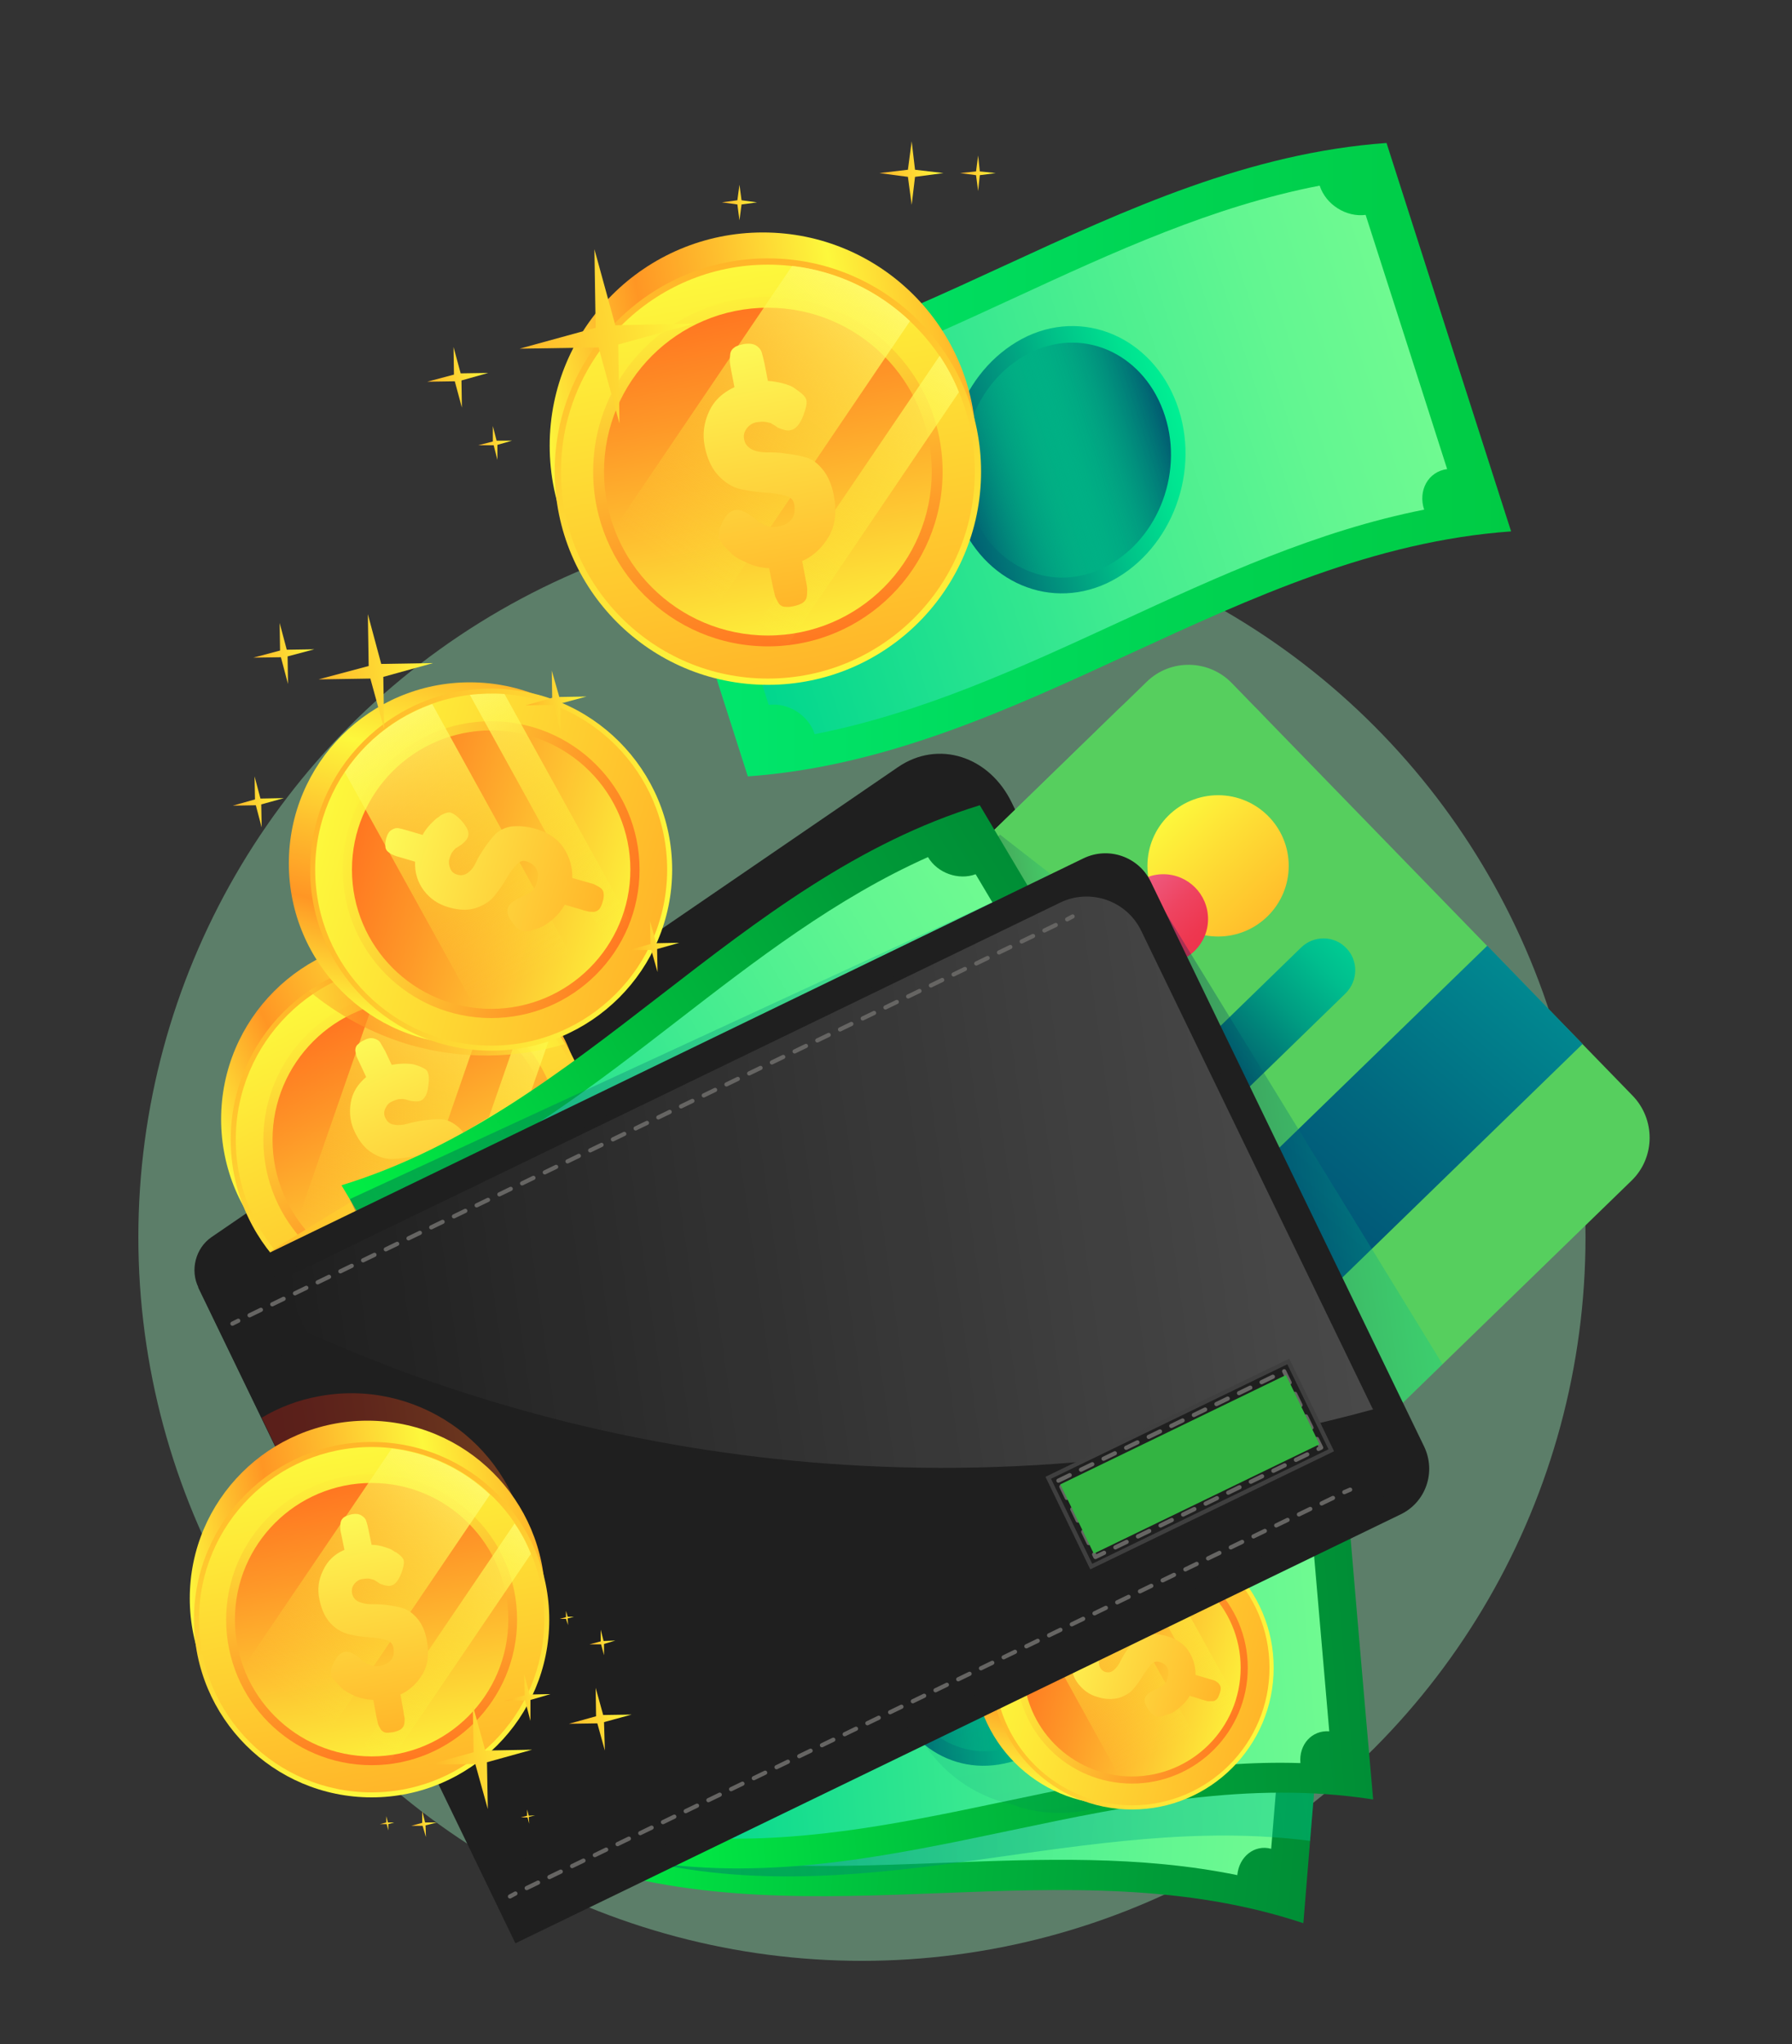 <?xml version="1.0" encoding="utf-8"?>
<!-- Generator: Adobe Illustrator 19.2.0, SVG Export Plug-In . SVG Version: 6.00 Build 0)  -->
<svg version="1.1" id="Слой_1" xmlns="http://www.w3.org/2000/svg" xmlns:xlink="http://www.w3.org/1999/xlink" x="0px" y="0px"
	 viewBox="0 0 428.7 488.9" style="enable-background:new 0 0 428.7 488.9;" xml:space="preserve">
<rect x="0" y="0" width="428.7" height="488.9" fill="#333333" stroke="none"/>
<style type="text/css">
	.st0{opacity:0.41;fill:#99EAB8;}
	.st1{fill:url(#SVGID_1_);}
	.st2{fill:url(#SVGID_2_);}
	.st3{fill:url(#SVGID_3_);}
	.st4{fill:url(#SVGID_4_);}
	.st5{fill:url(#SVGID_5_);}
	.st6{fill:url(#SVGID_6_);}
	.st7{fill:url(#SVGID_7_);}
	.st8{fill:url(#SVGID_8_);}
	.st9{fill:url(#SVGID_9_);}
	.st10{fill:url(#SVGID_10_);}
	.st11{fill:url(#SVGID_11_);}
	.st12{fill:#1F1F1F;}
	.st13{fill:#56CF5E;}
	.st14{opacity:0.2;fill:url(#SVGID_12_);}
	.st15{fill:url(#SVGID_13_);}
	.st16{fill:url(#SVGID_14_);}
	.st17{fill:url(#SVGID_15_);}
	.st18{fill:url(#SVGID_16_);}
	.st19{opacity:0.29;fill:url(#SVGID_17_);}
	.st20{fill:url(#SVGID_18_);}
	.st21{fill:url(#SVGID_19_);}
	.st22{fill:url(#SVGID_20_);}
	.st23{fill:url(#SVGID_21_);}
	.st24{fill:url(#SVGID_22_);}
	.st25{fill:url(#SVGID_23_);}
	.st26{fill:url(#SVGID_24_);}
	.st27{fill:url(#SVGID_25_);}
	.st28{opacity:0.65;fill:url(#SVGID_26_);}
	.st29{fill:url(#SVGID_27_);}
	.st30{fill:url(#SVGID_28_);}
	.st31{fill:url(#SVGID_29_);}
	.st32{fill:url(#SVGID_30_);}
	.st33{fill:url(#SVGID_31_);}
	.st34{fill:url(#SVGID_32_);}
	.st35{fill:url(#SVGID_33_);}
	.st36{fill:url(#SVGID_34_);}
	.st37{fill:url(#SVGID_35_);}
	.st38{fill:url(#SVGID_36_);}
	.st39{fill:url(#SVGID_37_);}
	.st40{fill:url(#SVGID_38_);}
	.st41{opacity:0.4;fill:url(#SVGID_39_);}
	.st42{fill:url(#SVGID_40_);}
	.st43{fill:url(#SVGID_41_);}
	.st44{fill:url(#SVGID_42_);}
	.st45{fill:url(#SVGID_43_);}
	.st46{opacity:0.1;fill:url(#SVGID_44_);}
	.st47{fill:url(#SVGID_45_);}
	.st48{fill:url(#SVGID_46_);}
	.st49{fill:url(#SVGID_47_);}
	.st50{fill:url(#SVGID_48_);}
	.st51{fill:url(#SVGID_49_);}
	.st52{fill:url(#SVGID_50_);}
	.st53{fill:url(#SVGID_51_);}
	.st54{fill:url(#SVGID_52_);}
	.st55{fill:url(#SVGID_53_);}
	.st56{fill:url(#SVGID_54_);}
	.st57{fill:url(#SVGID_55_);}
	.st58{opacity:0.29;fill:url(#SVGID_56_);}
	.st59{opacity:0.19;fill:url(#SVGID_57_);}
	.st60{opacity:0.36;fill:url(#SVGID_58_);}
	.st61{fill:#1F1F1F;stroke:#3F3F3F;stroke-miterlimit:10;}
	.st62{fill:none;stroke:#666563;stroke-linecap:round;stroke-linejoin:round;stroke-miterlimit:10;stroke-dasharray:3;}
	.st63{fill:#33B442;}
	.st64{fill:none;stroke:#666563;stroke-linecap:round;stroke-linejoin:round;}
	.st65{fill:none;stroke:#666563;stroke-linecap:round;stroke-linejoin:round;stroke-dasharray:3.018,3.018;}
	.st66{fill:url(#SVGID_59_);}
	.st67{fill:url(#SVGID_60_);}
	.st68{fill:url(#SVGID_61_);}
	.st69{fill:url(#SVGID_62_);}
	.st70{fill:url(#SVGID_63_);}
	.st71{fill:url(#SVGID_64_);}
	.st72{fill:url(#SVGID_65_);}
	.st73{fill:url(#SVGID_66_);}
	.st74{fill:url(#SVGID_67_);}
	.st75{fill:url(#SVGID_68_);}
	.st76{fill:url(#SVGID_69_);}
	.st77{fill:url(#SVGID_70_);}
	.st78{fill:url(#SVGID_71_);}
	.st79{fill:url(#SVGID_72_);}
	.st80{fill:url(#SVGID_73_);}
	.st81{fill:url(#SVGID_74_);}
	.st82{fill:url(#SVGID_75_);}
	.st83{fill:url(#SVGID_76_);}
	.st84{fill:url(#SVGID_77_);}
	.st85{fill:url(#SVGID_78_);}
	.st86{fill:url(#SVGID_79_);}
	.st87{fill:url(#SVGID_80_);}
	.st88{fill:url(#SVGID_81_);}
	.st89{fill:url(#SVGID_82_);}
	.st90{fill:url(#SVGID_83_);}
	.st91{fill:url(#SVGID_84_);}
</style>
<circle class="st0" cx="206.2" cy="295.9" r="173.1"/>
<g>
	<linearGradient id="SVGID_1_" gradientUnits="userSpaceOnUse" x1="149.121" y1="110.006" x2="361.495" y2="110.006">
		<stop  offset="3.745990e-03" style="stop-color:#01E971"/>
		<stop  offset="0.642" style="stop-color:#00D351"/>
		<stop  offset="1" style="stop-color:#00CB44"/>
	</linearGradient>
	<path class="st1" d="M361.5,127.1c-65.6,4.7-116.9,53.9-182.6,58.6c-9.9-31-19.9-61.9-29.8-92.9c65.6-4.7,116.9-53.9,182.6-58.6
		C341.6,65.2,351.6,96.2,361.5,127.1z"/>
	
		<linearGradient id="SVGID_2_" gradientUnits="userSpaceOnUse" x1="294.163" y1="-808.267" x2="465.966" y2="-808.267" gradientTransform="matrix(0.952 -0.306 0.306 0.952 140.536 995.742)">
		<stop  offset="3.745990e-03" style="stop-color:#01D78E"/>
		<stop  offset="7.823297e-02" style="stop-color:#0BDA8E"/>
		<stop  offset="0.506" style="stop-color:#41EB90"/>
		<stop  offset="0.826" style="stop-color:#62F691"/>
		<stop  offset="1" style="stop-color:#6FFA91"/>
	</linearGradient>
	<path class="st2" d="M346.2,112.2c-6.5-20.3-13-40.6-19.5-60.8c-4.6,0.6-9.5-2.4-11-7C264.6,54.3,221.1,88,170,98
		c1.5,4.7-1,9.2-5.6,9.8c6.5,20.3,13,40.6,19.5,60.8c4.6-0.6,9.5,2.4,11,7c51.1-10,94.6-43.6,145.8-53.7
		C339.2,117.4,341.6,112.8,346.2,112.2z"/>
	
		<linearGradient id="SVGID_3_" gradientUnits="userSpaceOnUse" x1="350.989" y1="-808.267" x2="409.14" y2="-808.267" gradientTransform="matrix(0.952 -0.306 0.306 0.952 140.536 995.742)">
		<stop  offset="3.745990e-03" style="stop-color:#015C71"/>
		<stop  offset="0.27" style="stop-color:#018B7C"/>
		<stop  offset="0.608" style="stop-color:#00C188"/>
		<stop  offset="0.862" style="stop-color:#00E290"/>
		<stop  offset="1" style="stop-color:#00EF93"/>
	</linearGradient>
	<path class="st3" d="M282,98c5.2,16.3-2.6,34.6-17.2,41.5c-14.7,6.8-30.9-1.2-36.2-17.6c-5.2-16.3,2.6-34.6,17.2-41.5
		C260.5,73.6,276.8,81.7,282,98z"/>
	
		<linearGradient id="SVGID_4_" gradientUnits="userSpaceOnUse" x1="354.557" y1="-808.267" x2="405.572" y2="-808.267" gradientTransform="matrix(0.952 -0.306 0.306 0.952 140.536 995.742)">
		<stop  offset="0" style="stop-color:#00EF93;stop-opacity:0"/>
		<stop  offset="0.139" style="stop-color:#00E290;stop-opacity:0.139"/>
		<stop  offset="0.393" style="stop-color:#00C188;stop-opacity:0.393"/>
		<stop  offset="0.733" style="stop-color:#018B7C;stop-opacity:0.733"/>
		<stop  offset="1" style="stop-color:#015C71"/>
	</linearGradient>
	<path class="st4" d="M278.7,99.5c4.6,14.3-2.2,30.5-15.1,36.5c-12.9,6-27.1-1-31.7-15.4c-4.6-14.3,2.2-30.5,15.1-36.5
		C259.9,78.1,274.1,85.1,278.7,99.5z"/>
</g>
<g>
	<g>
		<g>
			
				<linearGradient id="SVGID_5_" gradientUnits="userSpaceOnUse" x1="195.955" y1="-359.315" x2="297.974" y2="-359.315" gradientTransform="matrix(0.982 -0.189 0.189 0.982 7.762 506.005)">
				<stop  offset="0" style="stop-color:#FDF83C"/>
				<stop  offset="0.28" style="stop-color:#FF9624"/>
				<stop  offset="0.481" style="stop-color:#FEBF2E"/>
				<stop  offset="0.735" style="stop-color:#FDF83C"/>
				<stop  offset="1" style="stop-color:#FFB629"/>
			</linearGradient>
			<circle class="st5" cx="182.5" cy="106.6" r="51"/>
			
				<linearGradient id="SVGID_6_" gradientUnits="userSpaceOnUse" x1="246.964" y1="-301.981" x2="246.964" y2="-404" gradientTransform="matrix(0.982 -0.189 0.189 0.982 7.762 506.005)">
				<stop  offset="0" style="stop-color:#FDF83C"/>
				<stop  offset="0.363" style="stop-color:#FEDF35"/>
				<stop  offset="1" style="stop-color:#FFB629"/>
			</linearGradient>
			<circle class="st6" cx="183.7" cy="112.8" r="51"/>
			
				<linearGradient id="SVGID_7_" gradientUnits="userSpaceOnUse" x1="246.964" y1="-303.453" x2="246.964" y2="-402.528" gradientTransform="matrix(0.982 -0.189 0.189 0.982 7.762 506.005)">
				<stop  offset="0" style="stop-color:#FFB629"/>
				<stop  offset="0.637" style="stop-color:#FEDF35"/>
				<stop  offset="1" style="stop-color:#FDF83C"/>
			</linearGradient>
			<circle class="st7" cx="183.7" cy="112.8" r="49.5"/>
			
				<linearGradient id="SVGID_8_" gradientUnits="userSpaceOnUse" x1="246.964" y1="-303.665" x2="246.964" y2="-400.557" gradientTransform="matrix(0.982 -0.189 0.189 0.982 7.762 506.005)">
				<stop  offset="0" style="stop-color:#FF6F1F"/>
				<stop  offset="0.324" style="stop-color:#FE9828"/>
				<stop  offset="1" style="stop-color:#FDF83C"/>
			</linearGradient>
			<circle class="st8" cx="183.7" cy="112.8" r="41.8"/>
			
				<linearGradient id="SVGID_9_" gradientUnits="userSpaceOnUse" x1="246.964" y1="-306.68" x2="246.964" y2="-397.648" gradientTransform="matrix(0.982 -0.189 0.189 0.982 7.762 506.005)">
				<stop  offset="0" style="stop-color:#FDF83C"/>
				<stop  offset="0.676" style="stop-color:#FE9828"/>
				<stop  offset="1" style="stop-color:#FF6F1F"/>
			</linearGradient>
			<circle class="st9" cx="183.7" cy="112.8" r="39.2"/>
			
				<linearGradient id="SVGID_10_" gradientUnits="userSpaceOnUse" x1="224.616" y1="-329.833" x2="295.578" y2="-394.144" gradientTransform="matrix(0.982 -0.189 0.189 0.982 7.762 506.005)">
				<stop  offset="0" style="stop-color:#FDF83B;stop-opacity:0"/>
				<stop  offset="0.335" style="stop-color:#FDF83D;stop-opacity:0.335"/>
				<stop  offset="0.523" style="stop-color:#FDF846;stop-opacity:0.523"/>
				<stop  offset="0.675" style="stop-color:#FEF953;stop-opacity:0.675"/>
				<stop  offset="0.808" style="stop-color:#FEF967;stop-opacity:0.808"/>
				<stop  offset="0.927" style="stop-color:#FFFA80;stop-opacity:0.927"/>
				<stop  offset="1" style="stop-color:#FFFA94"/>
			</linearGradient>
			<path class="st10" d="M189.5,63.6l-49.3,72.8c5.1,9.5,13.2,16.9,22.7,21.3l54.8-80.9C210.1,69.6,200.2,64.8,189.5,63.6z
				 M224.8,85.1l-51.6,76.1c3.2,0.7,6.5,1.1,9.8,1.1l46.4-68.5C228.2,90.7,226.6,87.8,224.8,85.1z"/>
			<g>
				
					<linearGradient id="SVGID_11_" gradientUnits="userSpaceOnUse" x1="246.988" y1="-320.174" x2="246.988" y2="-383.985" gradientTransform="matrix(0.982 -0.189 0.189 0.982 7.762 506.005)">
					<stop  offset="0" style="stop-color:#FFB629"/>
					<stop  offset="0.628" style="stop-color:#FEDF44"/>
					<stop  offset="1" style="stop-color:#FDF956"/>
				</linearGradient>
				<path class="st11" d="M199.5,118.6c0.7,3.8,0.3,7.1-1.2,9.7c-1.6,2.7-3.7,4.7-6.4,5.9l0.9,4.7c0.2,0.9,0.3,1.6,0.3,2.1
					c0,0.5,0,1.1-0.1,1.7c-0.1,0.6-0.4,1.1-1,1.5c-0.5,0.3-1.2,0.6-2.2,0.8c-0.9,0.2-1.7,0.2-2.3,0.1c-0.6-0.1-1.1-0.5-1.4-1.1
					c-0.3-0.6-0.6-1.1-0.7-1.5c-0.1-0.5-0.3-1.2-0.5-2.1l-0.9-4.5c-1.9-0.1-3.7-0.5-5.3-1.3c-1.7-0.7-2.9-1.4-3.6-2.1l-1.1-1.1
					c-1.2-1.1-1.8-2.1-2-2.8c-0.2-1.2,0.2-2.8,1.4-4.7c0.7-1.1,1.5-1.7,2.5-1.9c1.1-0.2,2.5,0.4,4.4,1.8l0.4,0.3
					c1.7,1.6,3.5,2.2,5.2,1.9c3.3-0.6,4.6-2.4,4.1-5.4c-0.2-1.1-1-1.8-2.3-2.1c-1.4-0.3-3-0.6-4.8-0.7c-1.9-0.1-3.8-0.4-5.7-0.8
					c-1.9-0.4-3.7-1.5-5.3-3.2c-1.6-1.7-2.7-4-3.3-7c-0.6-2.9-0.2-5.7,1-8.3c1.2-2.7,3.3-4.6,6.1-5.9l-0.8-4.1
					c-0.2-1-0.3-1.7-0.3-2.2c0-0.5,0-1,0.1-1.7c0.1-0.6,0.4-1.1,1-1.5c0.5-0.4,1.3-0.6,2.2-0.8c1.2-0.2,2.2-0.1,2.9,0.3
					c0.7,0.4,1.2,1,1.4,1.6c0.2,0.6,0.4,1.5,0.7,2.8l0.8,4.1c1.3,0.1,2.5,0.3,3.6,0.6c1.1,0.3,1.9,0.6,2.4,0.9l0.7,0.5l0.3,0.2
					c1.3,0.9,2.1,1.7,2.2,2.4c0.2,0.8-0.1,2-0.7,3.6c-0.8,2.2-1.9,3.4-3.1,3.6c-0.8,0.2-1.8-0.1-3-0.6c-0.1-0.1-0.3-0.2-0.7-0.5
					c-0.4-0.2-0.7-0.4-1-0.6c-0.3-0.1-0.8-0.2-1.4-0.3c-0.6-0.1-1.3,0-2.1,0.1c-0.8,0.2-1.6,0.6-2.2,1.4c-0.6,0.8-0.9,1.6-0.7,2.6
					c0.2,1.2,0.9,2,1.9,2.5c1,0.5,2.2,0.7,3.6,0.7c1.4,0,2.9,0,4.6,0.3c1.7,0.2,3.3,0.5,4.7,0.9c1.5,0.4,2.8,1.4,4.1,3
					C198.1,113.9,199,116,199.5,118.6z"/>
			</g>
		</g>
	</g>
	<g>
		<path class="st12" d="M214.8,183.5L50.6,295.9c-3.8,2.6-5.2,7.9-3.1,12.1l72.3,149.3l171-117c9.6-6.6,12.9-21.1,7.4-32.4
			l-56.1-115.8C236.7,180.8,224.4,176.9,214.8,183.5z"/>
		<g>
			<g>
				<g>
					<path class="st13" d="M390.3,282.4L220.7,447.1c-5.7,5.6-14.9,5.4-20.4-0.3l-95.8-98.6c-5.6-5.7-5.4-14.9,0.3-20.4l169.5-164.7
						c5.7-5.6,14.9-5.4,20.4,0.3l95.8,98.6C396.1,267.7,396,276.9,390.3,282.4z"/>
					<linearGradient id="SVGID_12_" gradientUnits="userSpaceOnUse" x1="239.453" y1="209.333" x2="254.322" y2="207.21">
						<stop  offset="0" style="stop-color:#020E52"/>
						<stop  offset="6.117743e-02" style="stop-color:#021C57"/>
						<stop  offset="0.399" style="stop-color:#016670"/>
						<stop  offset="0.679" style="stop-color:#009D82"/>
						<stop  offset="0.887" style="stop-color:#00BE8E"/>
						<stop  offset="1" style="stop-color:#00CB92"/>
					</linearGradient>
					<polyline class="st14" points="237.9,198.6 255,211.9 246.5,219.2 					"/>
					<path class="st13" d="M267.4,169.8L111.7,321.1c-9.5,9.3-9.8,24.5-0.5,34l1.2,1.3c-9.3-9.5-9-24.8,0.5-34l155.7-151.3
						c9.5-9.3,24.8-9,34,0.5l-1.2-1.3C292.2,160.8,277,160.5,267.4,169.8z"/>
					
						<linearGradient id="SVGID_13_" gradientUnits="userSpaceOnUse" x1="713.165" y1="-1410.043" x2="979.083" y2="-1436.055" gradientTransform="matrix(0.717 -0.697 0.697 0.717 656.717 1940.709)">
						<stop  offset="0" style="stop-color:#020E52"/>
						<stop  offset="0.148" style="stop-color:#021455"/>
						<stop  offset="0.348" style="stop-color:#02255E"/>
						<stop  offset="0.579" style="stop-color:#02426C"/>
						<stop  offset="0.831" style="stop-color:#016980"/>
						<stop  offset="1" style="stop-color:#018890"/>
					</linearGradient>
					<polygon class="st15" points="188.4,434.6 378.6,249.7 355.8,226.2 165.5,411 					"/>
				</g>
				
					<linearGradient id="SVGID_14_" gradientUnits="userSpaceOnUse" x1="945.865" y1="-1476.616" x2="945.865" y2="-1515.241" gradientTransform="matrix(0.717 -0.697 0.697 0.717 656.717 1940.709)">
					<stop  offset="0" style="stop-color:#FFB629"/>
					<stop  offset="0.637" style="stop-color:#FEDF35"/>
					<stop  offset="1" style="stop-color:#FDF83C"/>
				</linearGradient>
				<circle class="st16" cx="291.4" cy="207.1" r="16.9"/>
				
					<linearGradient id="SVGID_15_" gradientUnits="userSpaceOnUse" x1="927.658" y1="-1484.406" x2="927.658" y2="-1508.938" gradientTransform="matrix(0.717 -0.697 0.697 0.717 656.717 1940.709)">
					<stop  offset="0" style="stop-color:#EE324A"/>
					<stop  offset="0.238" style="stop-color:#EE3750"/>
					<stop  offset="0.56" style="stop-color:#EE4461"/>
					<stop  offset="0.929" style="stop-color:#EE597E"/>
					<stop  offset="1" style="stop-color:#EE5E84"/>
				</linearGradient>
				<circle class="st17" cx="278.3" cy="219.8" r="10.7"/>
			</g>
			
				<linearGradient id="SVGID_16_" gradientUnits="userSpaceOnUse" x1="891.966" y1="-1462.532" x2="954.792" y2="-1462.532" gradientTransform="matrix(0.717 -0.697 0.697 0.717 656.717 1940.709)">
				<stop  offset="0" style="stop-color:#020E52"/>
				<stop  offset="6.117743e-02" style="stop-color:#021C57"/>
				<stop  offset="0.399" style="stop-color:#016670"/>
				<stop  offset="0.679" style="stop-color:#009D82"/>
				<stop  offset="0.887" style="stop-color:#00BE8E"/>
				<stop  offset="1" style="stop-color:#00CB92"/>
			</linearGradient>
			<path class="st18" d="M321.9,237.6l-28.5,27.7c-3,2.9-7.9,2.9-10.8-0.2l0,0c-2.9-3-2.9-7.9,0.2-10.8l28.5-27.7
				c3-2.9,7.9-2.9,10.8,0.2l0,0C325,229.8,324.9,234.6,321.9,237.6z"/>
			
				<linearGradient id="SVGID_17_" gradientUnits="userSpaceOnUse" x1="292.699" y1="-54.703" x2="343.065" y2="-54.703" gradientTransform="matrix(0.99 -0.141 0.141 0.99 6.316 380.914)">
				<stop  offset="0" style="stop-color:#020E52"/>
				<stop  offset="6.117743e-02" style="stop-color:#021C57"/>
				<stop  offset="0.399" style="stop-color:#016670"/>
				<stop  offset="0.679" style="stop-color:#009D82"/>
				<stop  offset="0.887" style="stop-color:#00BE8E"/>
				<stop  offset="1" style="stop-color:#00CB92"/>
			</linearGradient>
			<polygon class="st19" points="278.8,218.2 321.5,349.2 345.1,326.3 			"/>
			
				<linearGradient id="SVGID_18_" gradientUnits="userSpaceOnUse" x1="824.235" y1="-1462.534" x2="887.06" y2="-1462.534" gradientTransform="matrix(0.717 -0.697 0.697 0.717 656.717 1940.709)">
				<stop  offset="0" style="stop-color:#020E52"/>
				<stop  offset="6.117743e-02" style="stop-color:#021C57"/>
				<stop  offset="0.399" style="stop-color:#016670"/>
				<stop  offset="0.679" style="stop-color:#009D82"/>
				<stop  offset="0.887" style="stop-color:#00BE8E"/>
				<stop  offset="1" style="stop-color:#00CB92"/>
			</linearGradient>
			<path class="st20" d="M273.3,284.8l-28.5,27.7c-3,2.9-7.9,2.9-10.8-0.2l0,0c-2.9-3-2.9-7.9,0.2-10.8l28.5-27.7
				c3-2.9,7.9-2.9,10.8,0.2l0,0C276.4,277,276.3,281.8,273.3,284.8z"/>
		</g>
		<g>
			<g>
				
					<linearGradient id="SVGID_19_" gradientUnits="userSpaceOnUse" x1="260.423" y1="-861.697" x2="347.023" y2="-861.697" gradientTransform="matrix(0.9 -0.436 0.436 0.9 198.416 1175.654)">
					<stop  offset="0" style="stop-color:#FDF83C"/>
					<stop  offset="0.28" style="stop-color:#FF9624"/>
					<stop  offset="0.481" style="stop-color:#FEBF2E"/>
					<stop  offset="0.735" style="stop-color:#FDF83C"/>
					<stop  offset="1" style="stop-color:#FFB629"/>
				</linearGradient>
				<circle class="st21" cx="96.2" cy="267.7" r="43.3"/>
				
					<linearGradient id="SVGID_20_" gradientUnits="userSpaceOnUse" x1="303.722" y1="-813.028" x2="303.722" y2="-899.628" gradientTransform="matrix(0.9 -0.436 0.436 0.9 198.416 1175.654)">
					<stop  offset="0" style="stop-color:#FDF83C"/>
					<stop  offset="0.363" style="stop-color:#FEDF35"/>
					<stop  offset="1" style="stop-color:#FFB629"/>
				</linearGradient>
				<circle class="st22" cx="98.5" cy="272.6" r="43.3"/>
				
					<linearGradient id="SVGID_21_" gradientUnits="userSpaceOnUse" x1="303.722" y1="-814.277" x2="303.722" y2="-898.378" gradientTransform="matrix(0.9 -0.436 0.436 0.9 198.416 1175.654)">
					<stop  offset="0" style="stop-color:#FFB629"/>
					<stop  offset="0.637" style="stop-color:#FEDF35"/>
					<stop  offset="1" style="stop-color:#FDF83C"/>
				</linearGradient>
				<circle class="st23" cx="98.5" cy="272.6" r="42.1"/>
				
					<linearGradient id="SVGID_22_" gradientUnits="userSpaceOnUse" x1="303.722" y1="-814.457" x2="303.722" y2="-896.705" gradientTransform="matrix(0.9 -0.436 0.436 0.9 198.416 1175.654)">
					<stop  offset="0" style="stop-color:#FF6F1F"/>
					<stop  offset="0.324" style="stop-color:#FE9828"/>
					<stop  offset="1" style="stop-color:#FDF83C"/>
				</linearGradient>
				<circle class="st24" cx="98.5" cy="272.6" r="35.5"/>
				
					<linearGradient id="SVGID_23_" gradientUnits="userSpaceOnUse" x1="303.722" y1="-817.017" x2="303.722" y2="-894.236" gradientTransform="matrix(0.9 -0.436 0.436 0.9 198.416 1175.654)">
					<stop  offset="0" style="stop-color:#FDF83C"/>
					<stop  offset="0.676" style="stop-color:#FE9828"/>
					<stop  offset="1" style="stop-color:#FF6F1F"/>
				</linearGradient>
				<circle class="st25" cx="98.5" cy="272.6" r="33.3"/>
				
					<linearGradient id="SVGID_24_" gradientUnits="userSpaceOnUse" x1="284.752" y1="-836.67" x2="344.989" y2="-891.261" gradientTransform="matrix(0.9 -0.436 0.436 0.9 198.416 1175.654)">
					<stop  offset="0" style="stop-color:#FDF83B;stop-opacity:0"/>
					<stop  offset="0.335" style="stop-color:#FDF83D;stop-opacity:0.335"/>
					<stop  offset="0.523" style="stop-color:#FDF846;stop-opacity:0.523"/>
					<stop  offset="0.675" style="stop-color:#FEF953;stop-opacity:0.675"/>
					<stop  offset="0.808" style="stop-color:#FEF967;stop-opacity:0.808"/>
					<stop  offset="0.927" style="stop-color:#FFFA80;stop-opacity:0.927"/>
					<stop  offset="1" style="stop-color:#FFFA94"/>
				</linearGradient>
				<path class="st26" d="M92.4,230.9l-24.5,70.5c6.3,6.6,14.5,11,23.3,12.5l27.2-78.4C110.6,231.3,101.5,229.6,92.4,230.9z
					 M126.1,240.9l-25.6,73.7c2.8-0.1,5.6-0.5,8.3-1.2l23.1-66.3C130.2,244.7,128.2,242.7,126.1,240.9z"/>
				<g>
					
						<linearGradient id="SVGID_25_" gradientUnits="userSpaceOnUse" x1="303.742" y1="-828.471" x2="303.742" y2="-882.637" gradientTransform="matrix(0.9 -0.436 0.436 0.9 198.416 1175.654)">
						<stop  offset="0" style="stop-color:#FFB629"/>
						<stop  offset="0.628" style="stop-color:#FEDF44"/>
						<stop  offset="1" style="stop-color:#FDF956"/>
					</linearGradient>
					<path class="st27" d="M112.7,273.8c1.4,3,1.8,5.7,1.1,8.2c-0.7,2.5-2,4.6-3.9,6.3l1.8,3.6c0.3,0.7,0.6,1.3,0.7,1.7
						c0.1,0.4,0.2,0.9,0.3,1.4c0,0.5-0.1,1-0.5,1.4c-0.3,0.4-0.9,0.8-1.6,1.1c-0.7,0.4-1.3,0.5-1.9,0.6c-0.5,0-1-0.2-1.4-0.6
						c-0.4-0.4-0.7-0.8-0.9-1.1c-0.2-0.3-0.5-0.9-0.9-1.7l-1.7-3.5c-1.6,0.3-3.1,0.4-4.7,0.1c-1.5-0.2-2.7-0.6-3.4-1l-1.1-0.6
						c-1.2-0.7-2-1.3-2.2-1.9c-0.5-0.9-0.4-2.3,0.2-4.2c0.3-1.1,0.9-1.8,1.6-2.1c0.8-0.4,2.2-0.2,4,0.5l0.4,0.2
						c1.8,0.9,3.3,1.1,4.7,0.4c2.6-1.2,3.3-3,2.1-5.3c-0.4-0.8-1.2-1.2-2.4-1.2c-1.2,0-2.6,0.2-4.1,0.5c-1.6,0.3-3.2,0.5-4.8,0.6
						c-1.7,0.1-3.4-0.4-5-1.4c-1.7-1-3.1-2.7-4.2-5c-1.1-2.2-1.4-4.6-1-7c0.4-2.5,1.7-4.5,3.7-6.2l-1.5-3.2
						c-0.4-0.8-0.6-1.3-0.8-1.7c-0.1-0.4-0.2-0.8-0.3-1.4c0-0.5,0.1-1,0.5-1.4c0.4-0.4,0.9-0.8,1.6-1.1c0.9-0.5,1.7-0.6,2.4-0.4
						c0.7,0.2,1.2,0.5,1.5,1c0.3,0.5,0.7,1.2,1.2,2.1l1.5,3.2c1.1-0.2,2.1-0.3,3.1-0.3c1,0,1.7,0.1,2.2,0.2l0.7,0.2l0.3,0.1
						c1.3,0.5,2.1,0.9,2.3,1.5c0.3,0.6,0.4,1.7,0.2,3.1c-0.2,2-0.8,3.2-1.7,3.7c-0.6,0.3-1.5,0.3-2.6,0.1c-0.1,0-0.3-0.1-0.7-0.2
						c-0.3-0.1-0.7-0.2-0.9-0.2c-0.3-0.1-0.7,0-1.2,0c-0.5,0.1-1.1,0.3-1.7,0.6c-0.7,0.3-1.2,0.9-1.5,1.6c-0.4,0.8-0.4,1.5,0,2.3
						c0.4,0.9,1.1,1.5,2.1,1.6c1,0.2,2,0.1,3.1-0.2c1.1-0.3,2.4-0.6,3.8-0.8c1.4-0.2,2.8-0.3,4.1-0.3c1.3,0,2.6,0.5,4,1.6
						C110.6,270.3,111.7,271.8,112.7,273.8z"/>
				</g>
			</g>
		</g>
		<g>
			<g>
				
					<linearGradient id="SVGID_26_" gradientUnits="userSpaceOnUse" x1="73.724" y1="-124.263" x2="165.724" y2="-124.263" gradientTransform="matrix(0.99 -0.141 0.141 0.99 6.316 380.914)">
					<stop  offset="0" style="stop-color:#FDF83C"/>
					<stop  offset="0.28" style="stop-color:#FF9624"/>
					<stop  offset="0.481" style="stop-color:#FEBF2E"/>
					<stop  offset="0.735" style="stop-color:#FDF83C"/>
					<stop  offset="1" style="stop-color:#FFB629"/>
				</linearGradient>
				<path class="st28" d="M98,249.9c12.6,3.6,25.5,3.3,37.2-0.2c-11.6-18.5-35.5-25.8-55.6-16c-2,1-3.9,2.1-5.7,3.3
					C80.7,242.7,88.9,247.2,98,249.9z"/>
				
					<linearGradient id="SVGID_27_" gradientUnits="userSpaceOnUse" x1="1838.906" y1="-2272.509" x2="1925.506" y2="-2272.509" gradientTransform="matrix(0.277 -0.961 0.961 0.277 1774.844 2644.336)">
					<stop  offset="0" style="stop-color:#FDF83C"/>
					<stop  offset="0.28" style="stop-color:#FF9624"/>
					<stop  offset="0.481" style="stop-color:#FEBF2E"/>
					<stop  offset="0.735" style="stop-color:#FDF83C"/>
					<stop  offset="1" style="stop-color:#FFB629"/>
				</linearGradient>
				<circle class="st29" cx="112.4" cy="206.5" r="43.3"/>
				
					<linearGradient id="SVGID_28_" gradientUnits="userSpaceOnUse" x1="1882.206" y1="-2223.84" x2="1882.206" y2="-2310.44" gradientTransform="matrix(0.277 -0.961 0.961 0.277 1774.844 2644.336)">
					<stop  offset="0" style="stop-color:#FDF83C"/>
					<stop  offset="0.363" style="stop-color:#FEDF35"/>
					<stop  offset="1" style="stop-color:#FFB629"/>
				</linearGradient>
				<circle class="st30" cx="117.5" cy="208" r="43.3"/>
				
					<linearGradient id="SVGID_29_" gradientUnits="userSpaceOnUse" x1="1882.206" y1="-2225.089" x2="1882.206" y2="-2309.191" gradientTransform="matrix(0.277 -0.961 0.961 0.277 1774.844 2644.336)">
					<stop  offset="0" style="stop-color:#FFB629"/>
					<stop  offset="0.637" style="stop-color:#FEDF35"/>
					<stop  offset="1" style="stop-color:#FDF83C"/>
				</linearGradient>
				<circle class="st31" cx="117.5" cy="208" r="42.1"/>
				
					<linearGradient id="SVGID_30_" gradientUnits="userSpaceOnUse" x1="1882.206" y1="-2225.269" x2="1882.206" y2="-2307.517" gradientTransform="matrix(0.277 -0.961 0.961 0.277 1774.844 2644.336)">
					<stop  offset="0" style="stop-color:#FF6F1F"/>
					<stop  offset="0.324" style="stop-color:#FE9828"/>
					<stop  offset="1" style="stop-color:#FDF83C"/>
				</linearGradient>
				<circle class="st32" cx="117.5" cy="208" r="35.5"/>
				
					<linearGradient id="SVGID_31_" gradientUnits="userSpaceOnUse" x1="1882.206" y1="-2227.829" x2="1882.206" y2="-2305.049" gradientTransform="matrix(0.277 -0.961 0.961 0.277 1774.844 2644.336)">
					<stop  offset="0" style="stop-color:#FDF83C"/>
					<stop  offset="0.676" style="stop-color:#FE9828"/>
					<stop  offset="1" style="stop-color:#FF6F1F"/>
				</linearGradient>
				<circle class="st33" cx="117.5" cy="208" r="33.3"/>
				
					<linearGradient id="SVGID_32_" gradientUnits="userSpaceOnUse" x1="1863.236" y1="-2247.482" x2="1923.472" y2="-2302.074" gradientTransform="matrix(0.277 -0.961 0.961 0.277 1774.844 2644.336)">
					<stop  offset="0" style="stop-color:#FDF83B;stop-opacity:0"/>
					<stop  offset="0.335" style="stop-color:#FDF83D;stop-opacity:0.335"/>
					<stop  offset="0.523" style="stop-color:#FDF846;stop-opacity:0.523"/>
					<stop  offset="0.675" style="stop-color:#FEF953;stop-opacity:0.675"/>
					<stop  offset="0.808" style="stop-color:#FEF967;stop-opacity:0.808"/>
					<stop  offset="0.927" style="stop-color:#FFFA80;stop-opacity:0.927"/>
					<stop  offset="1" style="stop-color:#FFFA94"/>
				</linearGradient>
				<path class="st34" d="M82.5,184.7l36.1,65.3c9.1-0.2,17.9-3.5,24.9-9l-40.1-72.6C95,171.4,87.6,177,82.5,184.7z M112.4,166.2
					l37.7,68.3c1.8-2.2,3.3-4.5,4.6-7l-34-61.5C118,165.8,115.2,165.9,112.4,166.2z"/>
				<g>
					
						<linearGradient id="SVGID_33_" gradientUnits="userSpaceOnUse" x1="1882.226" y1="-2239.283" x2="1882.226" y2="-2293.45" gradientTransform="matrix(0.277 -0.961 0.961 0.277 1774.844 2644.336)">
						<stop  offset="0" style="stop-color:#FFB629"/>
						<stop  offset="0.628" style="stop-color:#FEDF44"/>
						<stop  offset="1" style="stop-color:#FDF956"/>
					</linearGradient>
					<path class="st35" d="M128,198.2c3.2,0.9,5.5,2.5,6.9,4.7c1.4,2.2,2.1,4.6,2,7.1l3.9,1.1c0.8,0.2,1.4,0.4,1.7,0.6
						c0.4,0.2,0.8,0.4,1.2,0.7c0.4,0.3,0.7,0.8,0.7,1.3c0.1,0.5,0,1.2-0.2,1.9c-0.2,0.8-0.5,1.4-0.8,1.8c-0.3,0.4-0.8,0.6-1.3,0.7
						c-0.6,0-1,0-1.4-0.1c-0.4-0.1-1-0.2-1.8-0.5l-3.8-1.1c-0.8,1.4-1.8,2.6-3,3.6c-1.2,1-2.2,1.6-3,1.9l-1.2,0.4
						c-1.3,0.5-2.3,0.6-2.9,0.4c-1-0.3-2-1.3-3-2.9c-0.6-1-0.7-1.8-0.5-2.6c0.3-0.9,1.3-1.8,3.1-2.6l0.4-0.2c1.9-0.7,3-1.8,3.4-3.2
						c0.8-2.7-0.1-4.4-2.5-5.2c-0.9-0.3-1.7,0.1-2.5,1c-0.8,0.9-1.6,2-2.4,3.4c-0.8,1.4-1.8,2.7-2.8,4c-1.1,1.3-2.6,2.2-4.4,2.8
						c-1.9,0.6-4.1,0.5-6.5-0.2c-2.4-0.7-4.4-2-5.9-4c-1.5-2-2.2-4.3-2.1-6.9l-3.4-1c-0.8-0.2-1.4-0.4-1.8-0.6
						c-0.4-0.1-0.8-0.4-1.2-0.7c-0.4-0.3-0.7-0.8-0.7-1.3c-0.1-0.5,0-1.2,0.2-2c0.3-1,0.7-1.7,1.3-2c0.6-0.4,1.2-0.5,1.7-0.4
						c0.5,0.1,1.3,0.3,2.3,0.6l3.4,1c0.5-1,1.2-1.8,1.8-2.5c0.7-0.7,1.2-1.2,1.6-1.5l0.6-0.4l0.2-0.2c1.2-0.7,2.1-0.9,2.6-0.7
						c0.6,0.2,1.5,0.8,2.5,1.9c1.3,1.5,1.9,2.7,1.6,3.7c-0.2,0.7-0.7,1.3-1.6,2c-0.1,0.1-0.3,0.2-0.6,0.4c-0.3,0.2-0.6,0.4-0.8,0.5
						c-0.2,0.2-0.5,0.5-0.8,0.9c-0.3,0.4-0.5,1-0.7,1.7c-0.2,0.7-0.1,1.4,0.2,2.2c0.3,0.8,0.9,1.3,1.7,1.5c1,0.3,1.8,0.1,2.6-0.5
						c0.8-0.6,1.4-1.4,1.9-2.5c0.5-1.1,1.2-2.2,2-3.4c0.8-1.2,1.7-2.3,2.5-3.2c0.9-0.9,2.2-1.6,3.8-1.9
						C123.9,197.5,125.8,197.6,128,198.2z"/>
				</g>
			</g>
		</g>
		<g>
			
				<linearGradient id="SVGID_34_" gradientUnits="userSpaceOnUse" x1="58.52" y1="-89.531" x2="150.77" y2="-89.531" gradientTransform="matrix(0.99 -0.141 0.141 0.99 6.316 380.914)">
				<stop  offset="0" style="stop-color:#FFB629"/>
				<stop  offset="0.637" style="stop-color:#FEDF35"/>
				<stop  offset="1" style="stop-color:#FDF83C"/>
			</linearGradient>
			<path class="st36" d="M137.8,254.4l-73.3,45l72.8-14.3l3.7-4.4C142.7,272.1,141.7,263,137.8,254.4z"/>
			<g>
				
					<linearGradient id="SVGID_35_" gradientUnits="userSpaceOnUse" x1="170.076" y1="438.53" x2="344.221" y2="438.53" gradientTransform="matrix(0.997 8.280000e-02 -8.280000e-02 0.997 8.681 -49.657)">
					<stop  offset="3.745990e-03" style="stop-color:#01ED44"/>
					<stop  offset="0.444" style="stop-color:#00BC3D"/>
					<stop  offset="0.804" style="stop-color:#009B38"/>
					<stop  offset="1" style="stop-color:#008E36"/>
				</linearGradient>
				<path class="st37" d="M311.8,460c-56.7-18.9-116.9,4.5-173.6-14.4c2.4-29.4,4.9-58.9,7.3-88.3c56.7,18.9,116.9-4.5,173.6,14.4
					C316.6,401.2,314.2,430.6,311.8,460z"/>
				
					<linearGradient id="SVGID_36_" gradientUnits="userSpaceOnUse" x1="179.133" y1="438.53" x2="335.164" y2="438.53" gradientTransform="matrix(0.997 8.280000e-02 -8.280000e-02 0.997 8.681 -49.657)">
					<stop  offset="3.745990e-03" style="stop-color:#01D78E"/>
					<stop  offset="7.823297e-02" style="stop-color:#0BDA8E"/>
					<stop  offset="0.506" style="stop-color:#41EB90"/>
					<stop  offset="0.826" style="stop-color:#62F691"/>
					<stop  offset="1" style="stop-color:#6FFA91"/>
				</linearGradient>
				<path class="st38" d="M304.1,442.2c1.6-19.3,3.2-38.6,4.8-57.8c-4.1-1.1-7.1-5.3-6.8-9.7c-46.4-9.4-94.6,3.7-141-5.8
					c-0.4,4.4-4,7.4-8.1,6.3c-1.6,19.3-3.2,38.6-4.8,57.8c4.1,1.1,7.1,5.3,6.8,9.7c46.4,9.4,94.6-3.7,141,5.8
					C296.4,444.1,300.1,441.1,304.1,442.2z"/>
				
					<linearGradient id="SVGID_37_" gradientUnits="userSpaceOnUse" x1="230.742" y1="438.53" x2="283.555" y2="438.53" gradientTransform="matrix(0.997 8.280000e-02 -8.280000e-02 0.997 8.681 -49.657)">
					<stop  offset="3.745990e-03" style="stop-color:#015C71"/>
					<stop  offset="0.27" style="stop-color:#018B7C"/>
					<stop  offset="0.608" style="stop-color:#00C188"/>
					<stop  offset="0.862" style="stop-color:#00E290"/>
					<stop  offset="1" style="stop-color:#00EF93"/>
				</linearGradient>
				<path class="st39" d="M255.2,407.9c-1.3,15.5-14.2,28.2-28.9,28.8c-14.7,0.6-25.5-11.8-24.2-27.3c1.3-15.5,14.2-28.2,28.9-28.8
					C245.7,380,256.5,392.4,255.2,407.9z"/>
				
					<linearGradient id="SVGID_38_" gradientUnits="userSpaceOnUse" x1="233.983" y1="438.53" x2="280.314" y2="438.53" gradientTransform="matrix(0.997 8.280000e-02 -8.280000e-02 0.997 8.681 -49.657)">
					<stop  offset="0" style="stop-color:#00EF93;stop-opacity:0"/>
					<stop  offset="0.139" style="stop-color:#00E290;stop-opacity:0.139"/>
					<stop  offset="0.393" style="stop-color:#00C188;stop-opacity:0.393"/>
					<stop  offset="0.733" style="stop-color:#018B7C;stop-opacity:0.733"/>
					<stop  offset="1" style="stop-color:#015C71"/>
				</linearGradient>
				<path class="st40" d="M251.9,408c-1.1,13.6-12.5,24.8-25.4,25.3c-12.9,0.5-22.4-10.3-21.3-23.9c1.1-13.6,12.5-24.8,25.4-25.3
					C243.6,383.5,253.1,394.3,251.9,408z"/>
			</g>
			<g>
				
					<linearGradient id="SVGID_39_" gradientUnits="userSpaceOnUse" x1="138.031" y1="49.7" x2="310.911" y2="49.7" gradientTransform="matrix(0.99 -0.141 0.141 0.99 6.316 380.914)">
					<stop  offset="3.745990e-03" style="stop-color:#015C71"/>
					<stop  offset="8.493665e-02" style="stop-color:#016774"/>
					<stop  offset="0.509" style="stop-color:#009D84"/>
					<stop  offset="0.827" style="stop-color:#00BE8E"/>
					<stop  offset="1" style="stop-color:#00CB92"/>
				</linearGradient>
				<path class="st41" d="M155,445.3c54,12.2,104.9-11.9,158.4-5c1.9-22.9,3.8-45.7,5.7-68.6c-56-18.7-115.5,4-171.6-13.8
					C150,387.1,152.5,416.2,155,445.3z"/>
				
					<linearGradient id="SVGID_40_" gradientUnits="userSpaceOnUse" x1="152.722" y1="8.932" x2="326.882" y2="8.932" gradientTransform="matrix(0.996 -8.540000e-02 8.540000e-02 0.996 -1.751 405.332)">
					<stop  offset="3.745990e-03" style="stop-color:#01ED44"/>
					<stop  offset="0.444" style="stop-color:#00BC3D"/>
					<stop  offset="0.804" style="stop-color:#009B38"/>
					<stop  offset="1" style="stop-color:#008E36"/>
				</linearGradient>
				<path class="st42" d="M328.5,430.4c-59-9.2-114.5,24-173.5,14.9c-2.5-29.4-5-58.8-7.6-88.3c59,9.2,114.5-24,173.5-14.9
					C323.4,371.6,325.9,401,328.5,430.4z"/>
				
					<linearGradient id="SVGID_41_" gradientUnits="userSpaceOnUse" x1="161.78" y1="8.932" x2="317.824" y2="8.932" gradientTransform="matrix(0.996 -8.540000e-02 8.540000e-02 0.996 -1.751 405.332)">
					<stop  offset="3.745990e-03" style="stop-color:#01D78E"/>
					<stop  offset="7.823297e-02" style="stop-color:#0BDA8E"/>
					<stop  offset="0.506" style="stop-color:#41EB90"/>
					<stop  offset="0.826" style="stop-color:#62F691"/>
					<stop  offset="1" style="stop-color:#6FFA91"/>
				</linearGradient>
				<path class="st43" d="M318,414.1c-1.7-19.3-3.3-38.5-5-57.8c-4.2-0.4-7.9-4-8.3-8.5c-47.3-1.5-92.6,19.5-139.9,18
					c0.4,4.4-2.7,7.9-6.9,7.6c1.7,19.3,3.3,38.5,5,57.8c4.2,0.4,7.9,4,8.3,8.5c47.3,1.5,92.6-19.5,139.9-18
					C310.7,417.3,313.8,413.8,318,414.1z"/>
				
					<linearGradient id="SVGID_42_" gradientUnits="userSpaceOnUse" x1="213.394" y1="8.932" x2="266.21" y2="8.932" gradientTransform="matrix(0.996 -8.540000e-02 8.540000e-02 0.996 -1.751 405.332)">
					<stop  offset="3.745990e-03" style="stop-color:#015C71"/>
					<stop  offset="0.27" style="stop-color:#018B7C"/>
					<stop  offset="0.608" style="stop-color:#00C188"/>
					<stop  offset="0.862" style="stop-color:#00E290"/>
					<stop  offset="1" style="stop-color:#00EF93"/>
				</linearGradient>
				<path class="st44" d="M264,388.6c1.3,15.5-9.3,30.2-23.7,33.2c-14.4,3.1-27.1-7.4-28.5-22.9c-1.3-15.5,9.3-30.2,23.7-33.2
					C249.9,362.6,262.7,373,264,388.6z"/>
				
					<linearGradient id="SVGID_43_" gradientUnits="userSpaceOnUse" x1="216.634" y1="8.932" x2="262.97" y2="8.932" gradientTransform="matrix(0.996 -8.540000e-02 8.540000e-02 0.996 -1.751 405.332)">
					<stop  offset="0" style="stop-color:#00EF93;stop-opacity:0"/>
					<stop  offset="0.139" style="stop-color:#00E290;stop-opacity:0.139"/>
					<stop  offset="0.393" style="stop-color:#00C188;stop-opacity:0.393"/>
					<stop  offset="0.733" style="stop-color:#018B7C;stop-opacity:0.733"/>
					<stop  offset="1" style="stop-color:#015C71"/>
				</linearGradient>
				<path class="st45" d="M260.8,389.2c1.2,13.6-8.1,26.5-20.7,29.2c-12.6,2.7-23.8-6.4-25-20c-1.2-13.6,8.1-26.5,20.7-29.2
					C248.4,366.4,259.6,375.5,260.8,389.2z"/>
			</g>
			
				<linearGradient id="SVGID_44_" gradientUnits="userSpaceOnUse" x1="239.983" y1="87.486" x2="239.983" y2="18.006" gradientTransform="matrix(0.99 -0.141 0.141 0.99 6.316 380.914)">
				<stop  offset="3.745990e-03" style="stop-color:#015C71"/>
				<stop  offset="8.493665e-02" style="stop-color:#016774"/>
				<stop  offset="0.509" style="stop-color:#009D84"/>
				<stop  offset="0.827" style="stop-color:#00BE8E"/>
				<stop  offset="1" style="stop-color:#00CB92"/>
			</linearGradient>
			<path class="st46" d="M262.8,367.2c-0.7-0.2-1.4-0.3-2-0.5c-0.7-0.2-1.3-0.5-2-0.7c-18-5.2-36.7,5.2-41.9,23.2
				c-5.2,18,5.2,36.7,23.2,41.9c0.7,0.2,1.4,0.3,2,0.5c0.7,0.2,1.3,0.5,2,0.7c18,5.2,36.7-5.2,41.9-23.2
				C291.1,391.2,280.7,372.4,262.8,367.2z"/>
			<g>
				<g>
					
						<linearGradient id="SVGID_45_" gradientUnits="userSpaceOnUse" x1="1707.303" y1="-2071.198" x2="1775.048" y2="-2071.198" gradientTransform="matrix(0.277 -0.961 0.961 0.277 1774.844 2644.336)">
						<stop  offset="0" style="stop-color:#FDF83C"/>
						<stop  offset="0.28" style="stop-color:#FF9624"/>
						<stop  offset="0.481" style="stop-color:#FEBF2E"/>
						<stop  offset="0.735" style="stop-color:#FDF83C"/>
						<stop  offset="1" style="stop-color:#FFB629"/>
					</linearGradient>
					<circle class="st47" cx="266.8" cy="397.7" r="33.9"/>
					
						<linearGradient id="SVGID_46_" gradientUnits="userSpaceOnUse" x1="1741.176" y1="-2033.126" x2="1741.176" y2="-2100.87" gradientTransform="matrix(0.277 -0.961 0.961 0.277 1774.844 2644.336)">
						<stop  offset="0" style="stop-color:#FDF83C"/>
						<stop  offset="0.363" style="stop-color:#FEDF35"/>
						<stop  offset="1" style="stop-color:#FFB629"/>
					</linearGradient>
					<circle class="st48" cx="270.8" cy="398.9" r="33.9"/>
					
						<linearGradient id="SVGID_47_" gradientUnits="userSpaceOnUse" x1="1741.176" y1="-2034.103" x2="1741.176" y2="-2099.893" gradientTransform="matrix(0.277 -0.961 0.961 0.277 1774.844 2644.336)">
						<stop  offset="0" style="stop-color:#FFB629"/>
						<stop  offset="0.637" style="stop-color:#FEDF35"/>
						<stop  offset="1" style="stop-color:#FDF83C"/>
					</linearGradient>
					<circle class="st49" cx="270.8" cy="398.9" r="32.9"/>
					
						<linearGradient id="SVGID_48_" gradientUnits="userSpaceOnUse" x1="1741.176" y1="-2034.244" x2="1741.176" y2="-2098.584" gradientTransform="matrix(0.277 -0.961 0.961 0.277 1774.844 2644.336)">
						<stop  offset="0" style="stop-color:#FF6F1F"/>
						<stop  offset="0.324" style="stop-color:#FE9828"/>
						<stop  offset="1" style="stop-color:#FDF83C"/>
					</linearGradient>
					<circle class="st50" cx="270.8" cy="398.9" r="27.7"/>
					
						<linearGradient id="SVGID_49_" gradientUnits="userSpaceOnUse" x1="1741.175" y1="-2036.246" x2="1741.175" y2="-2096.653" gradientTransform="matrix(0.277 -0.961 0.961 0.277 1774.844 2644.336)">
						<stop  offset="0" style="stop-color:#FDF83C"/>
						<stop  offset="0.676" style="stop-color:#FE9828"/>
						<stop  offset="1" style="stop-color:#FF6F1F"/>
					</linearGradient>
					<circle class="st51" cx="270.8" cy="398.9" r="26"/>
					
						<linearGradient id="SVGID_50_" gradientUnits="userSpaceOnUse" x1="1726.335" y1="-2051.621" x2="1773.457" y2="-2094.326" gradientTransform="matrix(0.277 -0.961 0.961 0.277 1774.844 2644.336)">
						<stop  offset="0" style="stop-color:#FDF83B;stop-opacity:0"/>
						<stop  offset="0.335" style="stop-color:#FDF83D;stop-opacity:0.335"/>
						<stop  offset="0.523" style="stop-color:#FDF846;stop-opacity:0.523"/>
						<stop  offset="0.675" style="stop-color:#FEF953;stop-opacity:0.675"/>
						<stop  offset="0.808" style="stop-color:#FEF967;stop-opacity:0.808"/>
						<stop  offset="0.927" style="stop-color:#FFFA80;stop-opacity:0.927"/>
						<stop  offset="1" style="stop-color:#FFFA94"/>
					</linearGradient>
					<path class="st52" d="M243.4,380.7l28.2,51.1c7.2-0.2,14-2.7,19.5-7l-31.4-56.8C253.1,370.3,247.4,374.7,243.4,380.7z
						 M266.8,366.2l29.5,53.4c1.4-1.7,2.6-3.5,3.6-5.5l-26.6-48.1C271.1,365.9,268.9,366,266.8,366.2z"/>
					<g>
						
							<linearGradient id="SVGID_51_" gradientUnits="userSpaceOnUse" x1="1741.191" y1="-2045.207" x2="1741.191" y2="-2087.58" gradientTransform="matrix(0.277 -0.961 0.961 0.277 1774.844 2644.336)">
							<stop  offset="0" style="stop-color:#FFB629"/>
							<stop  offset="0.628" style="stop-color:#FEDF44"/>
							<stop  offset="1" style="stop-color:#FDF956"/>
						</linearGradient>
						<path class="st53" d="M279,391.3c2.5,0.7,4.3,1.9,5.4,3.7c1.1,1.7,1.6,3.6,1.6,5.6l3,0.9c0.6,0.2,1.1,0.3,1.4,0.4
							c0.3,0.1,0.6,0.3,1,0.6c0.3,0.3,0.5,0.6,0.6,1c0.1,0.4,0,0.9-0.2,1.5c-0.2,0.6-0.4,1.1-0.7,1.4c-0.3,0.3-0.6,0.5-1.1,0.5
							c-0.4,0-0.8,0-1.1,0c-0.3-0.1-0.8-0.2-1.4-0.4l-2.9-0.9c-0.6,1.1-1.4,2-2.4,2.8c-0.9,0.8-1.7,1.3-2.3,1.5l-1,0.3
							c-1,0.4-1.8,0.5-2.3,0.3c-0.8-0.2-1.6-1-2.3-2.3c-0.4-0.7-0.6-1.4-0.4-2c0.2-0.7,1-1.4,2.4-2.1l0.3-0.1
							c1.5-0.5,2.4-1.4,2.7-2.5c0.6-2.1,0-3.5-2-4c-0.7-0.2-1.4,0-2,0.7c-0.6,0.7-1.2,1.6-1.9,2.6c-0.6,1.1-1.4,2.1-2.2,3.1
							c-0.8,1-2,1.7-3.5,2.2c-1.5,0.4-3.2,0.4-5.1-0.2c-1.9-0.5-3.4-1.6-4.6-3.1c-1.2-1.5-1.8-3.3-1.6-5.4l-2.7-0.8
							c-0.6-0.2-1.1-0.3-1.4-0.4c-0.3-0.1-0.6-0.3-0.9-0.6c-0.3-0.3-0.5-0.6-0.6-1c0-0.4,0-0.9,0.2-1.5c0.2-0.8,0.6-1.3,1.1-1.6
							c0.5-0.3,0.9-0.4,1.4-0.3c0.4,0.1,1,0.2,1.8,0.4l2.7,0.8c0.4-0.8,0.9-1.4,1.4-2c0.5-0.6,1-0.9,1.3-1.1l0.5-0.3l0.2-0.1
							c0.9-0.5,1.6-0.7,2.1-0.6c0.5,0.1,1.2,0.6,1.9,1.5c1,1.1,1.4,2.1,1.2,2.9c-0.1,0.5-0.6,1-1.3,1.6c-0.1,0-0.2,0.1-0.5,0.3
							c-0.2,0.1-0.5,0.3-0.6,0.4c-0.2,0.1-0.4,0.4-0.6,0.7c-0.2,0.3-0.4,0.8-0.6,1.3c-0.2,0.5-0.1,1.1,0.1,1.7
							c0.3,0.6,0.7,1,1.3,1.2c0.8,0.2,1.4,0.1,2-0.4c0.6-0.5,1.1-1.1,1.5-1.9c0.4-0.8,0.9-1.7,1.5-2.6c0.6-0.9,1.3-1.8,2-2.5
							c0.7-0.7,1.7-1.2,3-1.5C275.8,390.7,277.3,390.8,279,391.3z"/>
					</g>
				</g>
			</g>
			<g>
				
					<linearGradient id="SVGID_52_" gradientUnits="userSpaceOnUse" x1="374.342" y1="-1196.69" x2="552.02" y2="-1196.69" gradientTransform="matrix(0.859 -0.511 0.511 0.859 395.114 1542.11)">
					<stop  offset="3.745990e-03" style="stop-color:#01ED44"/>
					<stop  offset="0.444" style="stop-color:#00BC3D"/>
					<stop  offset="0.804" style="stop-color:#009B38"/>
					<stop  offset="1" style="stop-color:#008E36"/>
				</linearGradient>
				<path class="st54" d="M280.6,270.3c-58.3,17.9-94.4,73-152.7,90.9c-15.4-25.9-30.8-51.8-46.2-77.7c58.3-17.9,94.4-73,152.7-90.9
					C249.8,218.5,265.2,244.4,280.6,270.3z"/>
				
					<linearGradient id="SVGID_53_" gradientUnits="userSpaceOnUse" x1="383.583" y1="-1196.69" x2="542.78" y2="-1196.69" gradientTransform="matrix(0.859 -0.511 0.511 0.859 395.114 1542.11)">
					<stop  offset="3.745990e-03" style="stop-color:#01D78E"/>
					<stop  offset="7.823297e-02" style="stop-color:#0BDA8E"/>
					<stop  offset="0.506" style="stop-color:#41EB90"/>
					<stop  offset="0.826" style="stop-color:#62F691"/>
					<stop  offset="1" style="stop-color:#6FFA91"/>
				</linearGradient>
				<path class="st55" d="M263.7,260c-10.1-17-20.2-33.9-30.3-50.9c-4,1.5-9.1-0.2-11.4-4.1c-44.1,19.7-76.4,59.1-120.5,78.7
					c2.3,3.9,1,8.5-3,10c10.1,17,20.2,33.9,30.3,50.9c4-1.5,9.1,0.2,11.4,4.1c44.1-19.7,76.4-59.1,120.5-78.7
					C258.4,266.1,259.7,261.5,263.7,260z"/>
				
					<linearGradient id="SVGID_54_" gradientUnits="userSpaceOnUse" x1="436.239" y1="-1196.69" x2="490.123" y2="-1196.69" gradientTransform="matrix(0.859 -0.511 0.511 0.859 395.114 1542.11)">
					<stop  offset="3.745990e-03" style="stop-color:#015C71"/>
					<stop  offset="0.27" style="stop-color:#018B7C"/>
					<stop  offset="0.608" style="stop-color:#00C188"/>
					<stop  offset="0.862" style="stop-color:#00E290"/>
					<stop  offset="1" style="stop-color:#00EF93"/>
				</linearGradient>
				<path class="st56" d="M202.8,260.6c8.1,13.6,4.9,31.8-6.9,41c-11.8,9.2-28.2,5.3-36.3-8.4c-8.1-13.6-4.9-31.8,6.9-41
					C178.3,243,194.6,246.9,202.8,260.6z"/>
				
					<linearGradient id="SVGID_55_" gradientUnits="userSpaceOnUse" x1="439.546" y1="-1196.69" x2="486.817" y2="-1196.69" gradientTransform="matrix(0.859 -0.511 0.511 0.859 395.114 1542.11)">
					<stop  offset="0" style="stop-color:#00EF93;stop-opacity:0"/>
					<stop  offset="0.139" style="stop-color:#00E290;stop-opacity:0.139"/>
					<stop  offset="0.393" style="stop-color:#00C188;stop-opacity:0.393"/>
					<stop  offset="0.733" style="stop-color:#018B7C;stop-opacity:0.733"/>
					<stop  offset="1" style="stop-color:#015C71"/>
				</linearGradient>
				<path class="st57" d="M200.1,262.5c7.1,11.9,4.3,28-6,36.1c-10.4,8.1-24.7,4.7-31.8-7.3c-7.1-11.9-4.3-28,6-36.1
					C178.6,247.2,192.9,250.5,200.1,262.5z"/>
			</g>
			<linearGradient id="SVGID_56_" gradientUnits="userSpaceOnUse" x1="88.225" y1="296.452" x2="241.754" y2="205.075">
				<stop  offset="0" style="stop-color:#020E52"/>
				<stop  offset="6.117743e-02" style="stop-color:#021C57"/>
				<stop  offset="0.399" style="stop-color:#016670"/>
				<stop  offset="0.679" style="stop-color:#009D82"/>
				<stop  offset="0.887" style="stop-color:#00BE8E"/>
				<stop  offset="1" style="stop-color:#00CB92"/>
			</linearGradient>
			<polyline class="st58" points="245.8,211.9 83.7,286.8 87.9,296 116.2,292.1 			"/>
			<path class="st12" d="M335.1,362.2L123.3,464.8L47.4,307.9l211.8-102.6c6-2.9,13.2-0.4,16.1,5.6l65.4,135.1
				C343.6,352.1,341.1,359.3,335.1,362.2z"/>
			<path class="st12" d="M331.1,358L130.6,455L59.5,308.2L260,211.2c4.4-2.1,9.6-0.3,11.8,4.1l63.4,131
				C337.3,350.6,335.5,355.8,331.1,358z"/>
			<linearGradient id="SVGID_57_" gradientUnits="userSpaceOnUse" x1="67.771" y1="309.607" x2="319.412" y2="273.671">
				<stop  offset="0" style="stop-color:#FFFFFF;stop-opacity:0"/>
				<stop  offset="1" style="stop-color:#FFFFFF"/>
			</linearGradient>
			<path class="st59" d="M328.5,337.1c0,0,0-0.1-0.1-0.1L273,222.6c-3.5-7.2-12.2-10.2-19.4-6.7L67.3,306.1l6.1,12.5
				C124,341.5,215.2,367.9,328.5,337.1z"/>
			
				<linearGradient id="SVGID_58_" gradientUnits="userSpaceOnUse" x1="61.5" y1="5.253" x2="120.128" y2="5.253" gradientTransform="matrix(0.99 -0.141 0.141 0.99 6.316 380.914)">
				<stop  offset="0" style="stop-color:#C11D11"/>
				<stop  offset="0.184" style="stop-color:#C52312"/>
				<stop  offset="0.432" style="stop-color:#D23415"/>
				<stop  offset="0.717" style="stop-color:#E6511A"/>
				<stop  offset="1" style="stop-color:#FF7420"/>
			</linearGradient>
			<path class="st60" d="M99.4,415.3c18.8-7.3,30.3-27.1,26.4-47.6c-4.4-23-26.7-38.1-49.7-33.7c-4.9,0.9-9.5,2.7-13.5,5.1
				L99.4,415.3z"/>
			
				<rect x="252.7" y="338.4" transform="matrix(0.9 -0.436 0.436 0.9 -124.201 159.076)" class="st61" width="63.8" height="23.6"/>
			
				<rect x="254.6" y="340.1" transform="matrix(0.9 -0.436 0.436 0.9 -124.215 159.058)" class="st62" width="60" height="20.3"/>
			
				<rect x="254.6" y="341.1" transform="matrix(0.9 -0.436 0.436 0.9 -124.215 159.058)" class="st63" width="60" height="18.4"/>
		</g>
		<g>
			<g>
				<line class="st64" x1="55.6" y1="316.6" x2="57" y2="315.9"/>
				<line class="st65" x1="59.7" y1="314.6" x2="253.9" y2="220.6"/>
				<line class="st64" x1="255.3" y1="219.9" x2="256.6" y2="219.2"/>
			</g>
		</g>
		<g>
			<g>
				<line class="st64" x1="122" y1="453.6" x2="123.3" y2="452.9"/>
				<line class="st65" x1="126" y1="451.6" x2="320.3" y2="357.6"/>
				<line class="st64" x1="321.6" y1="356.9" x2="323" y2="356.3"/>
			</g>
		</g>
	</g>
	<g>
		<g>
			
				<linearGradient id="SVGID_59_" gradientUnits="userSpaceOnUse" x1="59.596" y1="-106.393" x2="144.553" y2="-106.393" gradientTransform="matrix(0.982 -0.189 0.189 0.982 7.762 506.005)">
				<stop  offset="0" style="stop-color:#FDF83C"/>
				<stop  offset="0.28" style="stop-color:#FF9624"/>
				<stop  offset="0.481" style="stop-color:#FEBF2E"/>
				<stop  offset="0.735" style="stop-color:#FDF83C"/>
				<stop  offset="1" style="stop-color:#FFB629"/>
			</linearGradient>
			<circle class="st66" cx="87.9" cy="382.3" r="42.5"/>
			
				<linearGradient id="SVGID_60_" gradientUnits="userSpaceOnUse" x1="102.075" y1="-58.648" x2="102.075" y2="-143.605" gradientTransform="matrix(0.982 -0.189 0.189 0.982 7.762 506.005)">
				<stop  offset="0" style="stop-color:#FDF83C"/>
				<stop  offset="0.363" style="stop-color:#FEDF35"/>
				<stop  offset="1" style="stop-color:#FFB629"/>
			</linearGradient>
			<circle class="st67" cx="88.9" cy="387.4" r="42.5"/>
			
				<linearGradient id="SVGID_61_" gradientUnits="userSpaceOnUse" x1="102.075" y1="-59.874" x2="102.075" y2="-142.379" gradientTransform="matrix(0.982 -0.189 0.189 0.982 7.762 506.005)">
				<stop  offset="0" style="stop-color:#FFB629"/>
				<stop  offset="0.637" style="stop-color:#FEDF35"/>
				<stop  offset="1" style="stop-color:#FDF83C"/>
			</linearGradient>
			<circle class="st68" cx="88.9" cy="387.4" r="41.3"/>
			
				<linearGradient id="SVGID_62_" gradientUnits="userSpaceOnUse" x1="102.074" y1="-60.05" x2="102.074" y2="-140.737" gradientTransform="matrix(0.982 -0.189 0.189 0.982 7.762 506.005)">
				<stop  offset="0" style="stop-color:#FF6F1F"/>
				<stop  offset="0.324" style="stop-color:#FE9828"/>
				<stop  offset="1" style="stop-color:#FDF83C"/>
			</linearGradient>
			<circle class="st69" cx="88.9" cy="387.4" r="34.8"/>
			
				<linearGradient id="SVGID_63_" gradientUnits="userSpaceOnUse" x1="102.074" y1="-62.561" x2="102.074" y2="-138.315" gradientTransform="matrix(0.982 -0.189 0.189 0.982 7.762 506.005)">
				<stop  offset="0" style="stop-color:#FDF83C"/>
				<stop  offset="0.676" style="stop-color:#FE9828"/>
				<stop  offset="1" style="stop-color:#FF6F1F"/>
			</linearGradient>
			<circle class="st70" cx="88.9" cy="387.4" r="32.7"/>
			
				<linearGradient id="SVGID_64_" gradientUnits="userSpaceOnUse" x1="83.464" y1="-81.842" x2="142.557" y2="-135.397" gradientTransform="matrix(0.982 -0.189 0.189 0.982 7.762 506.005)">
				<stop  offset="0" style="stop-color:#FDF83B;stop-opacity:0"/>
				<stop  offset="0.335" style="stop-color:#FDF83D;stop-opacity:0.335"/>
				<stop  offset="0.523" style="stop-color:#FDF846;stop-opacity:0.523"/>
				<stop  offset="0.675" style="stop-color:#FEF953;stop-opacity:0.675"/>
				<stop  offset="0.808" style="stop-color:#FEF967;stop-opacity:0.808"/>
				<stop  offset="0.927" style="stop-color:#FFFA80;stop-opacity:0.927"/>
				<stop  offset="1" style="stop-color:#FFFA94"/>
			</linearGradient>
			<path class="st71" d="M93.7,346.5l-41.1,60.6c4.3,7.9,11,14.1,18.9,17.8l45.7-67.4C110.9,351.5,102.6,347.5,93.7,346.5z
				 M123.1,364.4l-43,63.4c2.7,0.6,5.4,0.9,8.2,0.9l38.7-57C126,369.1,124.7,366.7,123.1,364.4z"/>
			<g>
				
					<linearGradient id="SVGID_65_" gradientUnits="userSpaceOnUse" x1="102.095" y1="-73.798" x2="102.095" y2="-126.936" gradientTransform="matrix(0.982 -0.189 0.189 0.982 7.762 506.005)">
					<stop  offset="0" style="stop-color:#FFB629"/>
					<stop  offset="0.628" style="stop-color:#FEDF44"/>
					<stop  offset="1" style="stop-color:#FDF956"/>
				</linearGradient>
				<path class="st72" d="M102.1,392.3c0.6,3.2,0.3,5.9-1,8.1c-1.3,2.2-3.1,3.9-5.3,4.9l0.7,3.9c0.1,0.8,0.2,1.4,0.3,1.8
					c0,0.4,0,0.9-0.1,1.4c-0.1,0.5-0.4,0.9-0.8,1.2c-0.4,0.3-1,0.5-1.8,0.7c-0.8,0.1-1.4,0.2-1.9,0.1c-0.5-0.1-0.9-0.4-1.2-0.9
					c-0.3-0.5-0.5-0.9-0.6-1.3c-0.1-0.4-0.2-1-0.4-1.8l-0.7-3.8c-1.6-0.1-3.1-0.4-4.5-1c-1.4-0.6-2.4-1.2-3-1.8l-0.9-0.9
					c-1-1-1.5-1.7-1.7-2.3c-0.2-1,0.2-2.3,1.2-3.9c0.6-0.9,1.3-1.4,2-1.6c0.9-0.2,2.1,0.3,3.7,1.5l0.3,0.3c1.4,1.3,2.9,1.8,4.3,1.6
					c2.7-0.5,3.9-2,3.4-4.5c-0.2-0.9-0.8-1.5-1.9-1.8c-1.1-0.3-2.5-0.5-4-0.6c-1.6-0.1-3.1-0.3-4.7-0.7c-1.6-0.4-3.1-1.2-4.4-2.6
					c-1.3-1.4-2.2-3.3-2.7-5.8c-0.5-2.4-0.2-4.7,0.9-6.9c1-2.2,2.7-3.9,5.1-4.9l-0.7-3.4c-0.2-0.8-0.3-1.4-0.3-1.8
					c0-0.4,0-0.9,0.1-1.4c0.1-0.5,0.4-0.9,0.8-1.2c0.4-0.3,1.1-0.5,1.8-0.7c1-0.2,1.8-0.1,2.4,0.3c0.6,0.4,1,0.8,1.1,1.3
					c0.2,0.5,0.4,1.3,0.6,2.3l0.7,3.4c1.1,0,2.1,0.2,3,0.5c0.9,0.3,1.6,0.5,2,0.8l0.6,0.4l0.3,0.1c1.1,0.8,1.7,1.4,1.8,2
					c0.1,0.7-0.1,1.7-0.6,3c-0.7,1.8-1.5,2.8-2.6,3c-0.7,0.1-1.5-0.1-2.5-0.5c-0.1-0.1-0.3-0.2-0.6-0.4c-0.3-0.2-0.6-0.4-0.8-0.5
					c-0.3-0.1-0.6-0.2-1.1-0.3c-0.5-0.1-1.1,0-1.8,0.1c-0.7,0.1-1.3,0.5-1.8,1.1c-0.5,0.6-0.7,1.3-0.6,2.2c0.2,1,0.7,1.7,1.6,2.1
					c0.9,0.4,1.9,0.6,3,0.6c1.1,0,2.4,0,3.8,0.2c1.4,0.2,2.7,0.4,3.9,0.8c1.2,0.4,2.3,1.2,3.4,2.5
					C100.9,388.4,101.7,390.1,102.1,392.3z"/>
			</g>
		</g>
	</g>
</g>
<linearGradient id="SVGID_66_" gradientUnits="userSpaceOnUse" x1="158.902" y1="-277.828" x2="201.031" y2="-277.828" gradientTransform="matrix(0.99 -0.141 0.141 0.99 6.316 380.914)">
	<stop  offset="0" style="stop-color:#FFB629"/>
	<stop  offset="0.637" style="stop-color:#FEDF35"/>
	<stop  offset="1" style="stop-color:#FDF83C"/>
</linearGradient>
<polygon class="st73" points="142.2,59.6 147.2,77.8 166.1,77.4 147.9,82.4 148.2,101.3 143.2,83.1 124.3,83.4 142.5,78.4 "/>
<linearGradient id="SVGID_67_" gradientUnits="userSpaceOnUse" x1="124.023" y1="49.396" x2="139.188" y2="49.396" gradientTransform="matrix(0.99 -0.141 0.141 0.99 6.316 380.914)">
	<stop  offset="0" style="stop-color:#FFB629"/>
	<stop  offset="0.637" style="stop-color:#FEDF35"/>
	<stop  offset="1" style="stop-color:#FDF83C"/>
</linearGradient>
<polygon class="st74" points="142.5,403.7 144.3,410.2 151.1,410.1 144.5,411.9 144.7,418.7 142.9,412.2 136.1,412.3 142.6,410.5 
	"/>
<linearGradient id="SVGID_68_" gradientUnits="userSpaceOnUse" x1="89.408" y1="54.323" x2="114.428" y2="54.323" gradientTransform="matrix(0.99 -0.141 0.141 0.99 6.316 380.914)">
	<stop  offset="0" style="stop-color:#FFB629"/>
	<stop  offset="0.637" style="stop-color:#FEDF35"/>
	<stop  offset="1" style="stop-color:#FDF83C"/>
</linearGradient>
<polygon class="st75" points="113.1,407.9 116.1,418.7 127.3,418.5 116.5,421.5 116.7,432.7 113.7,421.9 102.5,422.1 113.3,419.1 
	"/>
<linearGradient id="SVGID_69_" gradientUnits="userSpaceOnUse" x1="109.507" y1="41.813" x2="120.649" y2="41.813" gradientTransform="matrix(0.99 -0.141 0.141 0.99 6.316 380.914)">
	<stop  offset="0" style="stop-color:#FFB629"/>
	<stop  offset="0.637" style="stop-color:#FEDF35"/>
	<stop  offset="1" style="stop-color:#FDF83C"/>
</linearGradient>
<polygon class="st76" points="125.4,400.5 126.7,405.3 131.7,405.2 126.9,406.6 126.9,411.6 125.6,406.7 120.6,406.8 125.5,405.5 
	"/>
<linearGradient id="SVGID_70_" gradientUnits="userSpaceOnUse" x1="131.606" y1="31.316" x2="137.799" y2="31.316" gradientTransform="matrix(0.99 -0.141 0.141 0.99 6.316 380.914)">
	<stop  offset="0" style="stop-color:#FFB629"/>
	<stop  offset="0.637" style="stop-color:#FEDF35"/>
	<stop  offset="1" style="stop-color:#FDF83C"/>
</linearGradient>
<polygon class="st77" points="143.7,389.8 144.4,392.5 147.2,392.4 144.5,393.2 144.5,395.9 143.8,393.3 141,393.3 143.7,392.6 "/>
<linearGradient id="SVGID_71_" gradientUnits="userSpaceOnUse" x1="83.215" y1="68.272" x2="89.408" y2="68.272" gradientTransform="matrix(0.99 -0.141 0.141 0.99 6.316 380.914)">
	<stop  offset="0" style="stop-color:#FFB629"/>
	<stop  offset="0.637" style="stop-color:#FEDF35"/>
	<stop  offset="1" style="stop-color:#FDF83C"/>
</linearGradient>
<polygon class="st78" points="101,433.2 101.7,435.9 104.5,435.9 101.8,436.6 101.9,439.4 101.1,436.7 98.4,436.7 101,436 "/>
<linearGradient id="SVGID_72_" gradientUnits="userSpaceOnUse" x1="125.413" y1="24.268" x2="128.855" y2="24.268" gradientTransform="matrix(0.99 -0.141 0.141 0.99 6.316 380.914)">
	<stop  offset="0" style="stop-color:#FFB629"/>
	<stop  offset="0.637" style="stop-color:#FEDF35"/>
	<stop  offset="1" style="stop-color:#FDF83C"/>
</linearGradient>
<polygon class="st79" points="135.4,385.3 135.8,386.7 137.3,386.7 135.8,387.1 135.9,388.7 135.4,387.2 133.9,387.2 135.4,386.8 
	"/>
<linearGradient id="SVGID_73_" gradientUnits="userSpaceOnUse" x1="109.507" y1="69.994" x2="112.949" y2="69.994" gradientTransform="matrix(0.99 -0.141 0.141 0.99 6.316 380.914)">
	<stop  offset="0" style="stop-color:#FFB629"/>
	<stop  offset="0.637" style="stop-color:#FEDF35"/>
	<stop  offset="1" style="stop-color:#FDF83C"/>
</linearGradient>
<polygon class="st80" points="126.1,432.8 126.5,434.3 128,434.2 126.5,434.6 126.6,436.2 126.2,434.7 124.6,434.7 126.1,434.3 "/>
<linearGradient id="SVGID_74_" gradientUnits="userSpaceOnUse" x1="75.93" y1="66.832" x2="79.373" y2="66.832" gradientTransform="matrix(0.99 -0.141 0.141 0.99 6.316 380.914)">
	<stop  offset="0" style="stop-color:#FFB629"/>
	<stop  offset="0.637" style="stop-color:#FEDF35"/>
	<stop  offset="1" style="stop-color:#FDF83C"/>
</linearGradient>
<polygon class="st81" points="92.4,434.4 92.8,435.9 94.3,435.9 92.9,436.3 92.9,437.8 92.5,436.3 90.9,436.3 92.4,435.9 "/>
<linearGradient id="SVGID_75_" gradientUnits="userSpaceOnUse" x1="210.434" y1="41.428" x2="225.672" y2="41.428">
	<stop  offset="0" style="stop-color:#FFB629"/>
	<stop  offset="0.637" style="stop-color:#FEDF35"/>
	<stop  offset="1" style="stop-color:#FDF83C"/>
</linearGradient>
<polygon class="st82" points="218.1,33.8 218.9,40.6 225.7,41.4 218.9,42.3 218.1,49 217.2,42.3 210.4,41.4 217.2,40.6 "/>
<linearGradient id="SVGID_76_" gradientUnits="userSpaceOnUse" x1="135.889" y1="-273.118" x2="150.582" y2="-273.118" gradientTransform="matrix(0.99 -0.141 0.141 0.99 6.316 380.914)">
	<stop  offset="0" style="stop-color:#FFB629"/>
	<stop  offset="0.637" style="stop-color:#FEDF35"/>
	<stop  offset="1" style="stop-color:#FDF83C"/>
</linearGradient>
<polygon class="st83" points="108.5,83 110.2,89.3 116.8,89.2 110.4,91 110.5,97.5 108.8,91.2 102.2,91.3 108.6,89.6 "/>
<linearGradient id="SVGID_77_" gradientUnits="userSpaceOnUse" x1="148.267" y1="-193.21" x2="162.96" y2="-193.21" gradientTransform="matrix(0.99 -0.141 0.141 0.99 6.316 380.914)">
	<stop  offset="0" style="stop-color:#FFB629"/>
	<stop  offset="0.637" style="stop-color:#FEDF35"/>
	<stop  offset="1" style="stop-color:#FDF83C"/>
</linearGradient>
<polygon class="st84" points="132,160.4 133.8,166.7 140.3,166.6 134,168.3 134.1,174.9 132.4,168.6 125.8,168.7 132.1,166.9 "/>
<linearGradient id="SVGID_78_" gradientUnits="userSpaceOnUse" x1="85.368" y1="-213.645" x2="100.061" y2="-213.645" gradientTransform="matrix(0.99 -0.141 0.141 0.99 6.316 380.914)">
	<stop  offset="0" style="stop-color:#FFB629"/>
	<stop  offset="0.637" style="stop-color:#FEDF35"/>
	<stop  offset="1" style="stop-color:#FDF83C"/>
</linearGradient>
<polygon class="st85" points="66.9,149 68.6,155.4 75.2,155.3 68.8,157 68.9,163.6 67.2,157.2 60.6,157.3 67,155.6 "/>
<linearGradient id="SVGID_79_" gradientUnits="userSpaceOnUse" x1="100.061" y1="-206.298" x2="127.77" y2="-206.298" gradientTransform="matrix(0.99 -0.141 0.141 0.99 6.316 380.914)">
	<stop  offset="0" style="stop-color:#FFB629"/>
	<stop  offset="0.637" style="stop-color:#FEDF35"/>
	<stop  offset="1" style="stop-color:#FDF83C"/>
</linearGradient>
<polygon class="st86" points="88,146.9 91.2,158.8 103.6,158.6 91.7,161.9 91.9,174.3 88.6,162.3 76.2,162.5 88.2,159.3 "/>
<linearGradient id="SVGID_80_" gradientUnits="userSpaceOnUse" x1="75.473" y1="-179.357" x2="87.78" y2="-179.357" gradientTransform="matrix(0.99 -0.141 0.141 0.99 6.316 380.914)">
	<stop  offset="0" style="stop-color:#FFB629"/>
	<stop  offset="0.637" style="stop-color:#FEDF35"/>
	<stop  offset="1" style="stop-color:#FDF83C"/>
</linearGradient>
<polygon class="st87" points="60.9,185.7 62.3,191 67.9,190.9 62.5,192.4 62.6,197.9 61.2,192.6 55.7,192.7 61,191.2 "/>
<linearGradient id="SVGID_81_" gradientUnits="userSpaceOnUse" x1="164.266" y1="-131.716" x2="176.573" y2="-131.716" gradientTransform="matrix(0.99 -0.141 0.141 0.99 6.316 380.914)">
	<stop  offset="0" style="stop-color:#FFB629"/>
	<stop  offset="0.637" style="stop-color:#FEDF35"/>
	<stop  offset="1" style="stop-color:#FDF83C"/>
</linearGradient>
<polygon class="st88" points="155.5,220.3 157,225.6 162.5,225.5 157.2,227 157.3,232.5 155.8,227.2 150.3,227.3 155.6,225.8 "/>
<linearGradient id="SVGID_82_" gradientUnits="userSpaceOnUse" x1="229.736" y1="41.428" x2="238.205" y2="41.428">
	<stop  offset="0" style="stop-color:#FFB629"/>
	<stop  offset="0.637" style="stop-color:#FEDF35"/>
	<stop  offset="1" style="stop-color:#FDF83C"/>
</linearGradient>
<polygon class="st89" points="234,37.2 234.4,41 238.2,41.4 234.4,41.9 234,45.7 233.5,41.9 229.7,41.4 233.5,41 "/>
<linearGradient id="SVGID_83_" gradientUnits="userSpaceOnUse" x1="145.787" y1="-256.323" x2="153.954" y2="-256.323" gradientTransform="matrix(0.99 -0.141 0.141 0.99 6.316 380.914)">
	<stop  offset="0" style="stop-color:#FFB629"/>
	<stop  offset="0.637" style="stop-color:#FEDF35"/>
	<stop  offset="1" style="stop-color:#FDF83C"/>
</linearGradient>
<polygon class="st90" points="117.9,101.9 118.8,105.4 122.5,105.4 119,106.4 119,110 118.1,106.5 114.4,106.5 117.9,105.6 "/>
<linearGradient id="SVGID_84_" gradientUnits="userSpaceOnUse" x1="172.669" y1="48.419" x2="181.139" y2="48.419">
	<stop  offset="0" style="stop-color:#FFB629"/>
	<stop  offset="0.637" style="stop-color:#FEDF35"/>
	<stop  offset="1" style="stop-color:#FDF83C"/>
</linearGradient>
<polygon class="st91" points="176.9,44.2 177.4,47.9 181.1,48.4 177.4,48.9 176.9,52.7 176.4,48.9 172.7,48.4 176.4,47.9 "/>
</svg>
